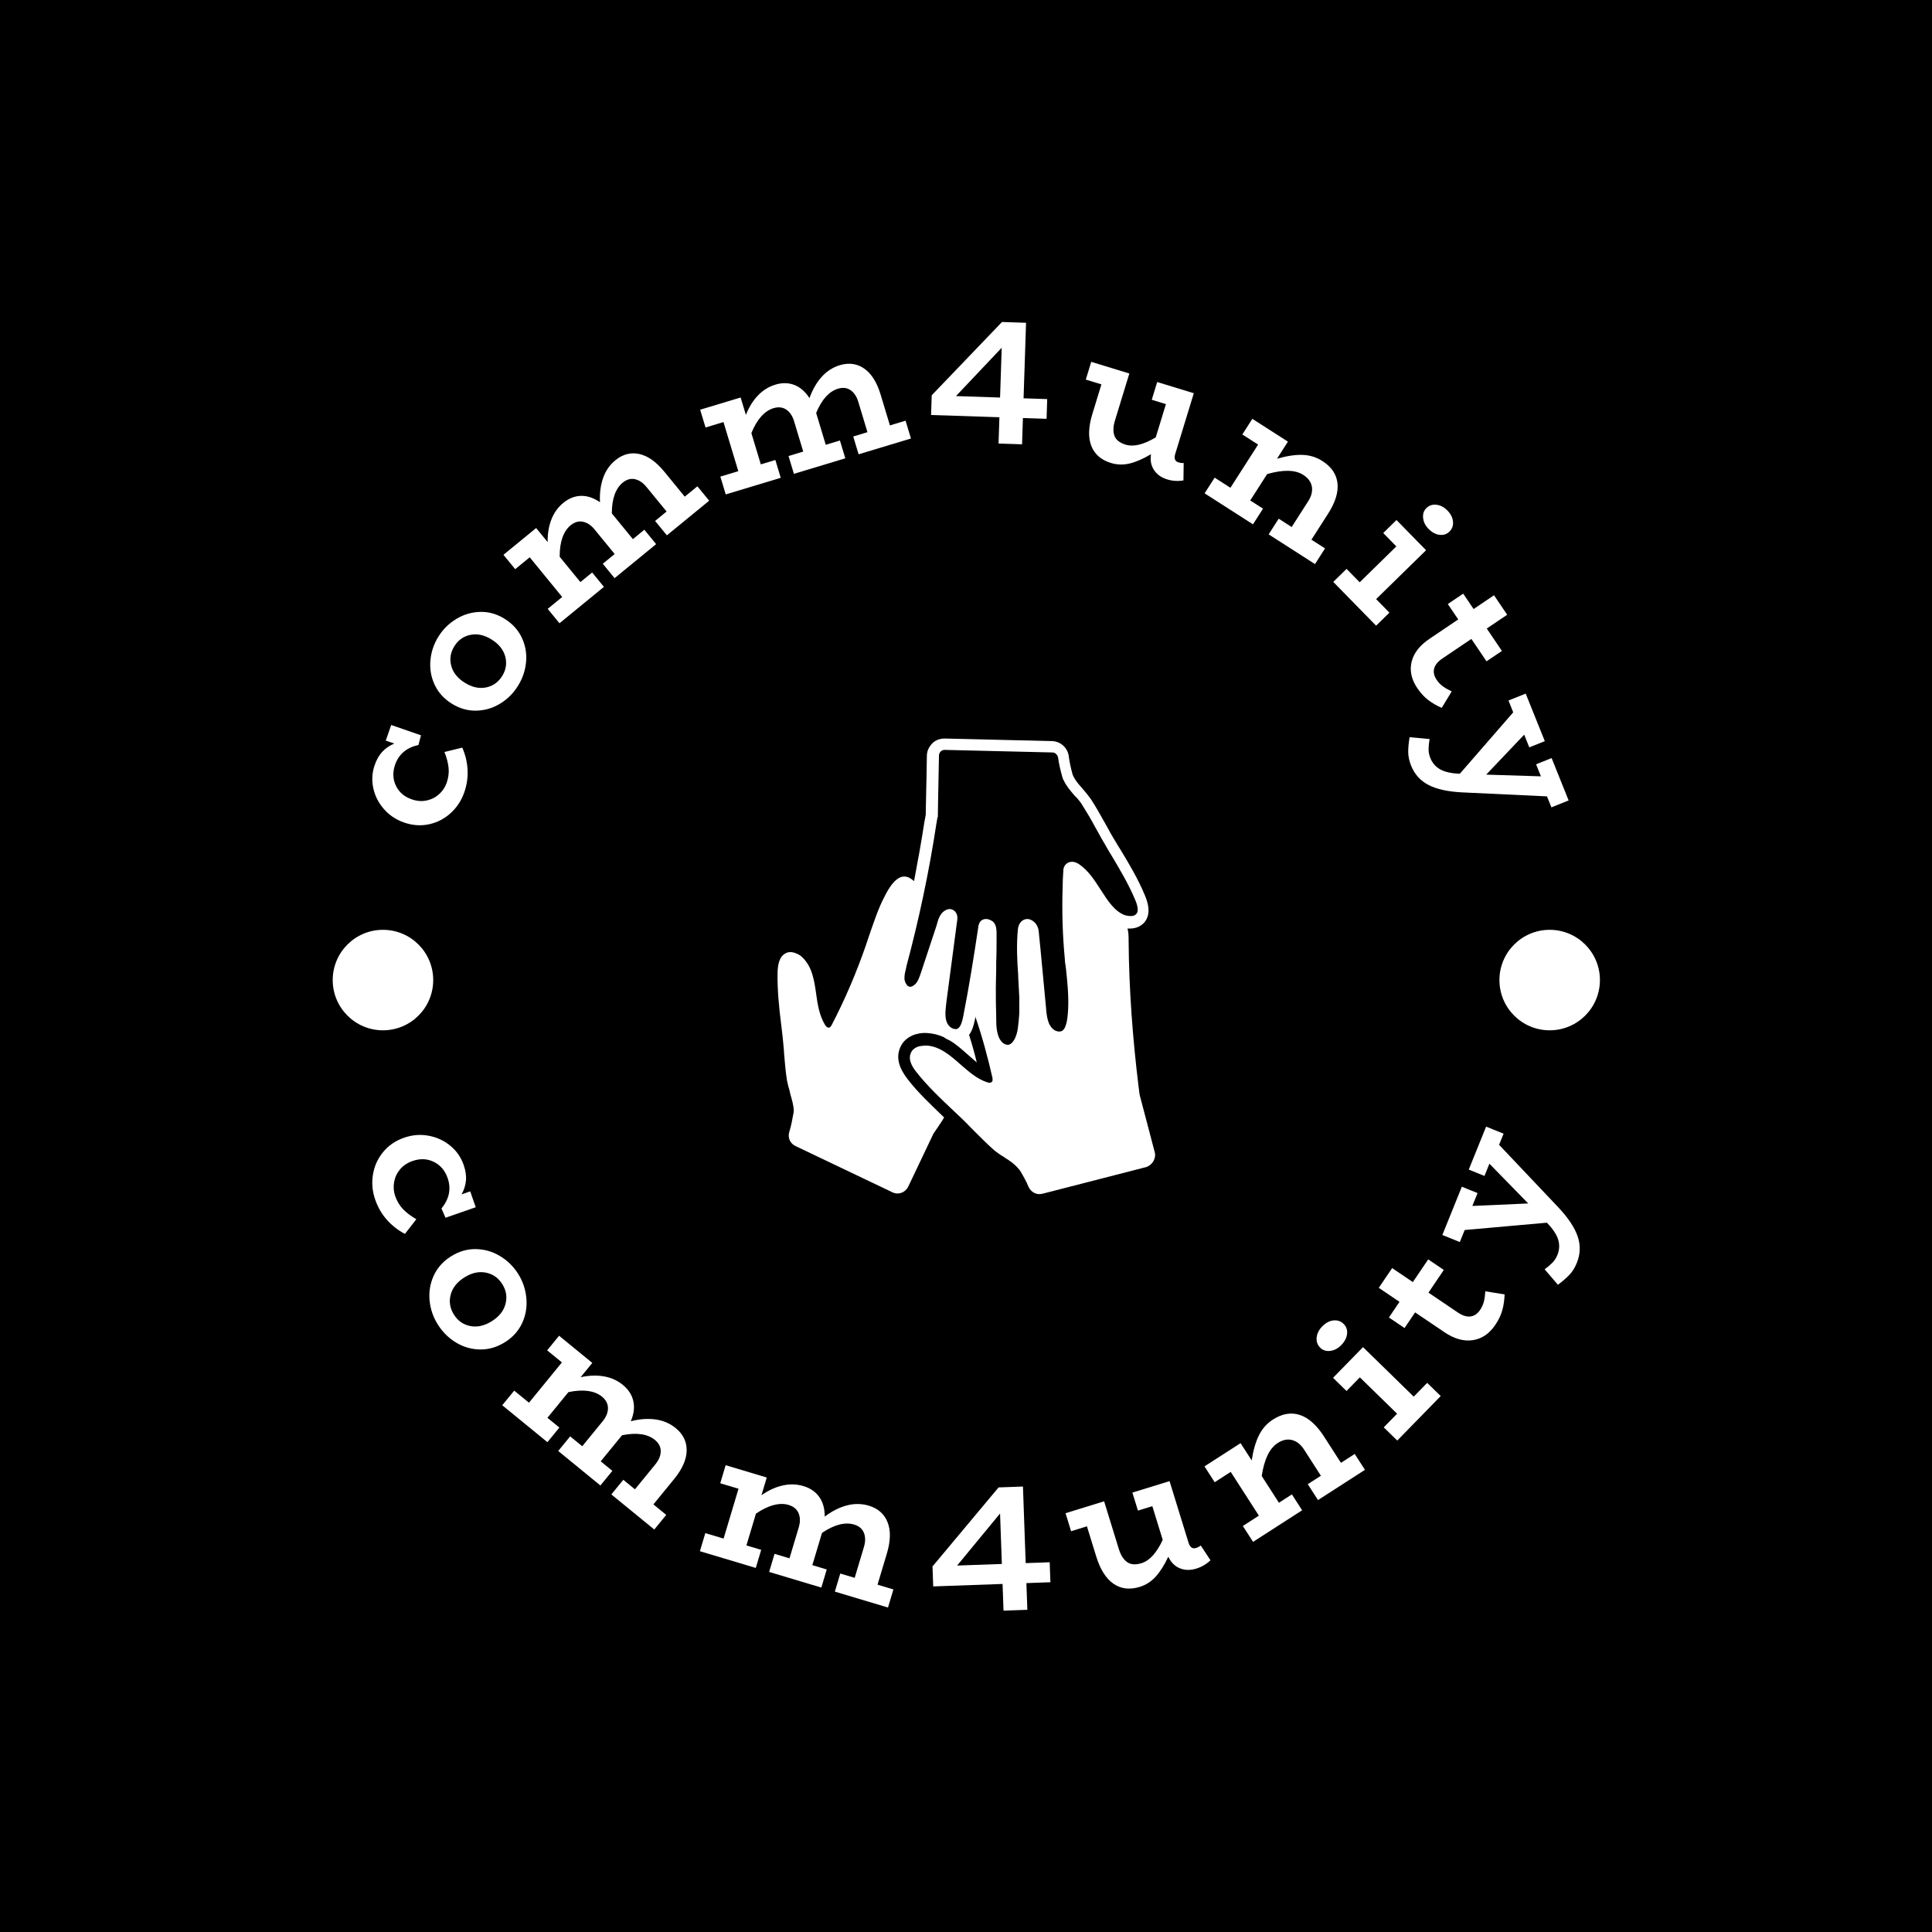 <svg xmlns="http://www.w3.org/2000/svg" version="1.1" xmlns:xlink="http://www.w3.org/1999/xlink" xmlns:svgjs="http://svgjs.dev/svgjs" width="1500" height="1500" viewBox="0 0 1500 1500"><rect width="1500" height="1500" fill="#000000"></rect><g transform="matrix(0.667,0,0,0.667,250,250)"><svg viewBox="0 0 280 280" data-background-color="#ffffff" preserveAspectRatio="xMidYMid meet" height="1500" width="1500" xmlns="http://www.w3.org/2000/svg" xmlns:xlink="http://www.w3.org/1999/xlink"><g id="tight-bounds" transform="matrix(1,0,0,1,0,0)"><svg viewBox="0 0 280 280" height="280" width="280"><g><svg viewBox="0 0 280 280" height="280" width="280"><g><svg viewBox="0 0 280 280" height="280" width="280"><g id="textblocktransform"><svg viewBox="0 0 280 280" height="280" width="280" id="textblock"><g><svg viewBox="0 0 280 280" height="280" width="280"><g transform="matrix(1,0,0,1,98.978,90.503)"><svg viewBox="0 0 82.043 98.995" height="98.995" width="82.043"><g id="icon-0"><svg xmlns="http://www.w3.org/2000/svg" xmlns:xlink="http://www.w3.org/1999/xlink" version="1.1" x="0" y="0" viewBox="12.587 2 102.935 124.202" style="enable-background:new 0 0 128 128;" xml:space="preserve" height="98.995" width="82.043" class="icon-xg-0" data-fill-palette-color="accent" id="xg-0"><g fill="#0718c4" data-fill-palette-color="accent"><g fill="#0718c4" data-fill-palette-color="accent"><g fill="#0718c4" data-fill-palette-color="accent"><g fill="#0718c4" data-fill-palette-color="accent"><path d="M115.4 114.7c-2.3-8.8-4.1-15.6-4.1-15.6 0 0 0 0 0 0-0.1-0.8-0.2-1.6-0.3-2.3-1.6-13.1-2.6-26.4-2.7-39.6 0-1.1 0-2.3-0.3-3.4 0.2 0 0.5 0 0.7 0 1.7 0 3.1-0.7 4-1.8 1.3-1.7 1.4-4 0.1-7.1-1.9-4.6-4.4-8.8-6.9-12.9l-0.2-0.3c-1.1-1.8-2.2-3.6-3.2-5.5l-0.9-1.6c-1.1-2-2.3-4.1-3.6-6.1-0.6-0.8-1.2-1.6-1.8-2.3l-0.1-0.1c-0.1-0.1-0.1-0.2-0.2-0.2-0.1-0.1-0.2-0.3-0.3-0.4-1.1-1.2-1.9-2.2-2.4-3.3-0.1-0.2-0.2-0.4-0.2-0.5-0.5-1.8-0.8-3.3-1-4.7l0-0.1c-0.3-2.4-2.3-4.2-4.7-4.2L58.2 2c-1.3 0-2.5 0.4-3.4 1.3-0.9 0.9-1.5 2.1-1.5 3.4C53.2 14.2 53 20.2 53 22.1l0 0.6c-0.1 0.8-0.3 1.5-0.4 2.2-0.8 5.3-1.8 10.7-2.8 16-0.2-0.2-0.4-0.4-0.6-0.5-0.9-0.7-1.8-0.9-2.7-0.7-2 0.5-3.6 3.1-4.7 5.3-1.8 3.4-3 7.2-4.3 10.9-0.3 0.8-0.5 1.6-0.8 2.4-2.6 7.5-5.7 14.8-9.4 21.9-0.1 0.2-0.3 0.4-0.4 0.5-0.5 0.3-1 0-1.4-0.7-1.5-2.5-2-5.5-2.4-8.5-0.5-3.6-1.1-7.3-3.7-9.8-0.5-0.5-1.1-0.9-1.7-1.1-1.1-0.5-2.2-0.5-3 0-1.3 0.7-2 2.3-2.1 5-0.1 4.9 0.4 9.8 1 14.5 0.3 2.2 0.5 4.4 0.7 6.6l0.1 1.5c0.2 2.4 0.4 4.8 0.8 7.2 0.2 0.9 0.4 1.8 0.7 2.7l0 0.1c0.1 0.3 0.1 0.5 0.2 0.8 0.4 1.5 0.9 3 0.9 4.5 0 0.3 0 0.5-0.1 0.8-0.3 1.7-0.6 3.3-1.1 4.9v0c-0.5 1.6 0.2 3.2 1.7 3.9l26.4 12.6c1.6 0.8 3.5 0.1 4.3-1.5 3.9-8.2 6.9-14.5 6.9-14.5 0 0 0 0 0 0 0.5-0.7 0.9-1.3 1.3-1.9 0.5-0.8 1.1-1.6 1.6-2.5-3.4-3.3-7-6.6-10-10.5-2.4-3.1-3.1-5.9-2-8.5 0.7-1.8 2.3-3.1 4.3-3.7l0.1 0c1-0.3 2.1-0.4 3.1-0.3 1.6 0.1 3 0.5 4.4 1.1 0 0 0 0 0 0 0.5 0.4 1.1 0.7 1.6 0.9 0 0 0 0 0 0 1.9 1.1 3.5 2.6 5.1 4 0.8 0.7 1.6 1.4 2.3 2-0.6-2.5-1.3-5-2.1-7.5 0.9-1.2 1.3-2.7 1.6-4.2 0.1-0.3 0.1-0.5 0.1-0.8 1.9 5.5 3.4 11.1 4.7 16.8 0 0.2 0 0.5 0 0.7-0.2 0.5-0.7 0.7-1.5 0.4-2.8-0.9-5.1-3-7.3-4.9-2.7-2.4-5.6-4.9-9.2-5.1-0.7 0-1.4 0.1-2 0.2-1.1 0.3-2 1-2.3 1.9-0.6 1.4-0.1 3.1 1.6 5.2 3 3.8 6.6 7.2 10.1 10.5 1.6 1.5 3.2 3 4.7 4.6l1.1 1.1c1.7 1.7 3.4 3.4 5.2 5 0.7 0.6 1.5 1.1 2.2 1.6l0.1 0c0.2 0.2 0.5 0.3 0.7 0.5 1.3 0.8 2.6 1.7 3.6 2.9 0.2 0.2 0.3 0.4 0.5 0.6 0.9 1.5 1.7 2.9 2.3 4.4v0c0.7 1.5 2.2 2.3 3.8 1.9l28.4-7.3C114.8 118.2 115.9 116.4 115.4 114.7zM63.2 77.8c-0.3 1.5-0.7 2.8-1.5 3.3-0.4 0.2-0.9 0.1-1.2 0-0.7-0.2-1.4-0.9-1.7-1.6-0.6-1.4-0.5-2.9-0.2-5.5l0.7-5.3 1.1-8.3 1.2-9.1c0.1-1-0.2-1.9-0.9-2.4-0.4-0.3-1.2-0.7-2.3-0.1-1.5 0.8-2 2.5-2.3 3.6-0.1 0.3-0.1 0.5-0.2 0.7l-4.2 12.7c-0.4 1.2-0.8 2.3-1.4 3-0.4 0.4-1.2 1.1-1.9 0.8-0.1 0-0.4-0.2-0.5-0.3l0-0.1c-0.1-0.1-0.2-0.2-0.3-0.4-0.2-0.3-0.3-0.7-0.4-1.1 0-0.2 0-0.5 0-0.7 0-0.8 0.3-1.7 0.5-2.7l0-0.1c3.4-12.7 6.2-25.8 8.2-39 0.1-0.6 0.2-1.1 0.3-1.7l0.1-0.1v-0.7c0 0 0.1-7 0.3-16.1 0-0.4 0.2-0.8 0.5-1.1 0.3-0.3 0.7-0.4 1.1-0.4l29.3 0.7c0.8 0 1.4 0.6 1.6 1.5l0 0.1c0.2 1.5 0.6 3.2 1.1 5 0.1 0.3 0.2 0.7 0.4 1 0.8 1.7 2 3 2.9 4.1 0.1 0.1 0.2 0.2 0.3 0.3 0.1 0.1 0.2 0.2 0.3 0.3l0.1 0.1c0.6 0.7 1.1 1.3 1.5 2 1.2 1.9 2.4 3.9 3.4 5.8l0.9 1.6c1 1.9 2.2 3.8 3.2 5.6l0.2 0.3c2.4 4 4.9 8.2 6.7 12.5 0.8 1.9 0.9 3.2 0.3 3.8-0.4 0.5-1 0.6-1.5 0.6-0.5 0-1.1-0.1-1.5-0.2-2.9-1-4.8-4-6.6-6.8-1.7-2.6-3.4-5.4-6.1-7.2-1.7-1.1-3.1-0.5-3.7 0.3-0.3 0.4-0.5 0.9-0.5 1.5-0.1 1.6-0.2 3.3-0.2 4.9-0.2 6.4 0 12.8 0.6 19.1 0 0.6 0.1 1.3 0.2 1.9l0.1 0.7c0.4 3.7 0.8 7.6 0.6 11.4-0.1 1.1-0.2 4.6-1.5 5.6-0.3 0.2-0.7 0.4-1.5 0.2-1.3-0.3-2-1.7-2.2-2.1-0.5-1.2-0.7-2.6-0.8-4.1l-1.5-15.9-0.5-5c-0.1-1.4-0.8-2.5-1.8-3.1-0.4-0.2-0.8-0.4-1.3-0.4 0 0 0 0 0 0-1.1 0-2.4 0.8-2.6 2.9-0.4 4.2-0.2 8.4 0.1 12.5l0 0.4c0.1 1.9 0.2 3.8 0.3 5.7 0 1.4 0 2.7 0 4.1-0.1 1.4-0.2 2.8-0.4 4.2-0.3 2.2-1.3 4.4-2.7 4.5-1 0-1.8-0.8-2.2-1.5-0.9-1.6-1-3.7-1-5.6l0-0.7c-0.1-2.5-0.1-4.9-0.1-8 0-1.6 0.1-3.3 0.1-4.9l0-1.8c0.1-2.4 0.1-4.9 0.1-7.4 0-0.1 0-0.2 0-0.4 0-0.8 0-2.2-0.8-3.1-0.2-0.2-0.4-0.4-0.7-0.5-0.5-0.3-1-0.4-1.4-0.4-0.4 0-0.7 0.1-0.9 0.2-0.4 0.2-0.8 0.5-1 1.2-0.1 0.2-0.2 0.5-0.2 0.9C66.1 61.5 64.8 69.7 63.2 77.8z" fill="#ffffff" data-fill-palette-color="accent"></path></g></g></g></g></svg></g></svg></g><g id="text-0"><path d="M26.605 93.429l3.874-0.947c0.675 1.533 1.058 3.121 1.149 4.764 0.097 1.645-0.14 3.291-0.712 4.939v0c-0.615 1.774-1.598 3.279-2.949 4.513-1.349 1.229-2.911 2.039-4.687 2.432-1.782 0.39-3.598 0.264-5.448-0.377v0c-1.749-0.606-3.21-1.581-4.384-2.926-1.174-1.344-1.942-2.863-2.306-4.558-0.364-1.695-0.264-3.353 0.299-4.975v0c0.426-1.229 0.991-2.212 1.692-2.948 0.702-0.736 1.558-1.32 2.567-1.75v0l-1.844-0.64 1.176-3.393 6.473 2.244-0.547 2.1c-2.59 0.571-4.282 2.001-5.075 4.288v0c-0.562 1.622-0.506 3.139 0.168 4.551 0.679 1.421 1.826 2.411 3.441 2.972v0c1.109 0.384 2.176 0.47 3.201 0.258 1.023-0.206 1.917-0.645 2.682-1.317 0.763-0.665 1.327-1.485 1.693-2.458v0c0.4-1.153 0.546-2.26 0.438-3.319-0.108-1.06-0.408-2.211-0.901-3.453z" fill="#ffffff" data-fill-palette-color="primary"></path><path d="M42.534 79.135c-1.016 1.611-2.323 2.892-3.921 3.842-1.602 0.956-3.326 1.446-5.174 1.471-1.847 0.025-3.613-0.494-5.297-1.556v0c-1.679-1.059-2.906-2.427-3.68-4.104-0.774-1.677-1.075-3.445-0.902-5.303 0.169-1.852 0.761-3.583 1.777-5.194v0c0.987-1.566 2.285-2.832 3.895-3.8 1.605-0.962 3.337-1.464 5.194-1.505 1.854-0.036 3.621 0.475 5.3 1.534v0c1.685 1.062 2.918 2.427 3.699 4.093 0.781 1.666 1.085 3.428 0.913 5.285-0.172 1.858-0.774 3.603-1.804 5.237zM39.135 76.944c0.844-1.339 1.074-2.748 0.691-4.226-0.389-1.482-1.367-2.717-2.933-3.705v0c-1.566-0.987-3.098-1.335-4.598-1.044-1.5 0.291-2.672 1.106-3.516 2.445v0c-0.855 1.356-1.091 2.773-0.707 4.252 0.384 1.479 1.358 2.712 2.924 3.699v0c1.566 0.987 3.101 1.337 4.607 1.049 1.5-0.291 2.677-1.115 3.532-2.47z" fill="#ffffff" data-fill-palette-color="primary"></path><path d="M78.818 37.95l2.748-2.25 2.562 3.13-9.193 7.525-2.562-3.129 2.499-2.046-4.372-5.34c-0.756-0.924-1.594-1.486-2.512-1.687-0.915-0.196-1.795 0.052-2.641 0.745v0c-1.578 1.291-2.369 3.521-2.375 6.69v0l0.153 0.186 4.422 5.403 2.491-2.04 2.561 3.13-9.029 7.391-2.562-3.129 2.585-2.115-4.372-5.34c-0.756-0.924-1.599-1.482-2.528-1.675-0.925-0.188-1.821 0.073-2.687 0.783v0c-0.778 0.637-1.371 1.534-1.776 2.689-0.402 1.161-0.597 2.543-0.585 4.145v0l4.498 5.496 2.553-2.09 2.562 3.129-9.66 7.908-2.562-3.13 3.153-2.58-7.06-8.625-3.153 2.581-2.555-3.122 7.107-5.817 2.504 3.059c-0.031-1.838 0.24-3.481 0.813-4.93 0.569-1.454 1.432-2.655 2.59-3.602v0c1.199-0.981 2.483-1.487 3.854-1.517 1.366-0.026 2.735 0.435 4.109 1.382v0c-0.095-1.959 0.133-3.718 0.683-5.279 0.551-1.561 1.439-2.842 2.664-3.845v0c1.598-1.308 3.33-1.76 5.196-1.355 1.861 0.41 3.679 1.699 5.455 3.869v0z" fill="#ffffff" data-fill-palette-color="primary"></path><path d="M123.401 22.467l3.399-1.026 1.169 3.871-11.374 3.433-1.169-3.871 3.092-0.933-1.994-6.607c-0.345-1.143-0.903-1.983-1.675-2.521-0.77-0.531-1.678-0.639-2.725-0.323v0c-1.952 0.589-3.537 2.346-4.755 5.271v0l0.069 0.231 2.018 6.684 3.081-0.93 1.169 3.871-11.171 3.372-1.169-3.871 3.197-0.965-1.994-6.607c-0.345-1.143-0.91-1.981-1.694-2.515-0.783-0.527-1.71-0.629-2.782-0.305v0c-0.963 0.291-1.853 0.892-2.671 1.804-0.816 0.919-1.525 2.12-2.127 3.605v0l2.052 6.799 3.159-0.953 1.168 3.871-11.951 3.608-1.169-3.872 3.901-1.177-3.221-10.67-3.9 1.177-1.166-3.862 8.793-2.654 1.142 3.785c0.675-1.71 1.554-3.124 2.639-4.243 1.082-1.125 2.339-1.904 3.771-2.336v0c1.483-0.448 2.864-0.423 4.141 0.074 1.271 0.499 2.36 1.449 3.267 2.849v0c0.662-1.846 1.546-3.384 2.652-4.615 1.107-1.231 2.418-2.075 3.933-2.532v0c1.977-0.597 3.75-0.351 5.319 0.738 1.562 1.091 2.748 2.978 3.558 5.661v0z" fill="#ffffff" data-fill-palette-color="primary"></path><path d="M157.577 16.75l-0.141 4.283-5.138-0.169-0.188 5.711-5.108-0.169 0.189-5.711-14.85-0.489 0.141-4.283 15.27-15.923 5.228 0.172-0.541 16.409zM137.75 16.096l9.582 0.316 0.357-10.818z" fill="#ffffff" data-fill-palette-color="primary"></path><path d="M187.229 30.638l-0.053 3.781c-1.2 0.208-2.374 0.136-3.521-0.215v0c-1.276-0.391-2.233-1.069-2.87-2.035-0.643-0.968-0.864-2.116-0.661-3.443v0c-1.706 1.014-3.247 1.685-4.625 2.015-1.385 0.333-2.742 0.297-4.069-0.109v0c-2.135-0.653-3.558-1.885-4.267-3.694-0.713-1.817-0.64-4.13 0.219-6.939v0l1.972-6.445-3.395-1.039 1.18-3.857 8.282 2.534-3.129 10.225c-0.398 1.302-0.436 2.398-0.112 3.29 0.321 0.898 1.133 1.546 2.435 1.945v0c1.719 0.526 3.9-0.002 6.544-1.585v0l2.211-7.224-3.078-0.942 1.18-3.858 7.955 2.435-4.035 13.188c-0.302 0.988-0.075 1.597 0.681 1.828v0c0.417 0.128 0.802 0.175 1.156 0.144z" fill="#ffffff" data-fill-palette-color="primary"></path><path d="M214.987 47.299l2.956 1.894-2.182 3.405-10.071-6.454 2.182-3.405 2.821 1.808 3.588-5.599c0.706-1.101 0.971-2.162 0.796-3.181-0.173-1.011-0.798-1.862-1.877-2.553v0c-1.739-1.115-4.351-1.172-7.836-0.171v0l-3.674 5.734 2.778 1.78-2.182 3.405-10.511-6.736 2.182-3.405 3.43 2.198 6.014-9.384-3.43-2.198 2.177-3.396 7.732 4.955-2.377 3.71c2.134-0.608 3.984-0.884 5.549-0.829 1.569 0.05 3.006 0.493 4.31 1.329v0c1.971 1.263 3.065 2.868 3.282 4.816 0.223 1.951-0.46 4.166-2.048 6.644v0z" fill="#ffffff" data-fill-palette-color="primary"></path><path d="M240.429 44.947c-0.704-0.719-1.096-1.513-1.176-2.382-0.09-0.869 0.145-1.578 0.706-2.126v0c0.604-0.591 1.339-0.832 2.206-0.723 0.867 0.1 1.652 0.509 2.355 1.228v0c0.746 0.762 1.154 1.573 1.226 2.432 0.081 0.859-0.181 1.584-0.785 2.175v0c-0.58 0.568-1.294 0.797-2.142 0.688-0.848-0.099-1.645-0.53-2.39-1.292zM229.045 60.21l2.884 2.948-2.89 2.828-9.308-9.512 2.89-2.829 2.85 2.912 7.966-7.795-2.849-2.912 2.883-2.821 6.424 6.565z" fill="#ffffff" data-fill-palette-color="primary"></path><path d="M245.461 80.269l-2.164 3.573c-1.065-0.463-2.033-1.022-2.906-1.68-0.872-0.657-1.675-1.528-2.406-2.611v0c-1.28-1.895-1.691-3.794-1.236-5.696 0.456-1.902 1.745-3.569 3.869-5.003v0l6.261-4.227-2.257-3.343 3.343-2.257 2.257 3.343 4.436-2.994 2.859 4.235-4.435 2.995 3.287 4.869-3.343 2.257-3.288-4.869-6.294 4.249c-0.995 0.672-1.593 1.403-1.796 2.195-0.202 0.792-0.021 1.604 0.542 2.438v0c0.383 0.567 0.83 1.038 1.342 1.413 0.517 0.371 1.16 0.742 1.929 1.113z" fill="#ffffff" data-fill-palette-color="primary"></path><path d="M270.872 103.957l-3.743 1.504-0.96-2.39-18.432-0.866c-3.051-0.147-5.471-0.675-7.259-1.582-1.791-0.914-3.067-2.317-3.827-4.208v0c-0.415-1.033-0.626-2.018-0.634-2.954-0.008-0.936 0.093-2.018 0.301-3.244v0l4.346 0.401c-0.135 0.762-0.209 1.475-0.225 2.139-0.009 0.661 0.119 1.322 0.384 1.981v0c0.435 1.083 1.144 1.904 2.128 2.463 0.99 0.556 2.378 0.873 4.165 0.95v0l0.127-0.008 11.589-13.33-1.031-2.567 3.743-1.504 4.152 10.333-3.37 1.354-1.11-2.763-8.252 8.683 11.89 0.372-1.05-2.614 3.37-1.354z" fill="#ffffff" data-fill-palette-color="primary"></path><path d="M20.496 194.954l-2.481 3.185c-1.504-0.79-2.811-1.813-3.922-3.066-1.109-1.247-1.954-2.707-2.535-4.379v0c-0.626-1.799-0.789-3.613-0.489-5.444 0.3-1.83 1.036-3.46 2.208-4.89 1.165-1.428 2.688-2.469 4.569-3.123v0c1.773-0.617 3.549-0.759 5.326-0.427 1.784 0.331 3.353 1.056 4.709 2.175 1.355 1.119 2.319 2.502 2.892 4.149v0c0.434 1.248 0.603 2.386 0.506 3.413-0.097 1.028-0.412 2.029-0.947 3.003v0l1.872-0.651 1.2 3.449-6.565 2.284-0.883-2.015c1.703-2.084 2.151-4.288 1.342-6.612v0c-0.571-1.64-1.571-2.812-3.001-3.515-1.43-0.702-2.966-0.768-4.607-0.197v0c-1.121 0.39-2.024 0.988-2.709 1.795-0.683 0.813-1.117 1.727-1.303 2.743-0.188 1.01-0.122 2.016 0.198 3.02v0c0.408 1.172 0.988 2.145 1.741 2.92 0.752 0.775 1.712 1.502 2.879 2.183z" fill="#ffffff" data-fill-palette-color="primary"></path><path d="M25.176 217.843c-1.03-1.634-1.632-3.391-1.803-5.273-0.172-1.882 0.132-3.675 0.911-5.38 0.789-1.703 2.037-3.093 3.745-4.171v0c1.702-1.073 3.491-1.599 5.367-1.578 1.88 0.027 3.63 0.525 5.249 1.495 1.624 0.966 2.951 2.265 3.982 3.899v0c1.002 1.588 1.592 3.329 1.771 5.221 0.188 1.895-0.108 3.7-0.89 5.415-0.782 1.714-2.024 3.108-3.725 4.181v0c-1.707 1.077-3.496 1.611-5.366 1.601-1.864-0.014-3.608-0.503-5.232-1.469-1.628-0.971-2.964-2.285-4.009-3.941zM28.669 215.687c0.855 1.356 2.046 2.182 3.574 2.479 1.524 0.291 3.08-0.064 4.668-1.066v0c1.588-1.002 2.576-2.251 2.964-3.748 0.39-1.507 0.157-2.938-0.698-4.294v0c-0.869-1.378-2.066-2.213-3.59-2.504-1.522-0.301-3.077 0.05-4.665 1.051v0c-1.588 1.002-2.577 2.256-2.967 3.763-0.393 1.501-0.155 2.941 0.714 4.319z" fill="#ffffff" data-fill-palette-color="primary"></path><path d="M72.008 256.917l2.788 2.28-2.597 3.177-9.331-7.627 2.598-3.178 2.531 2.069 4.425-5.413c0.773-0.945 1.166-1.892 1.18-2.842 0.009-0.954-0.412-1.779-1.263-2.475v0c-1.604-1.312-3.986-1.651-7.145-1.02v0l-0.152 0.187-4.483 5.483 2.532 2.069-2.598 3.178-9.167-7.494 2.598-3.178 2.624 2.146 4.425-5.413c0.773-0.945 1.161-1.897 1.165-2.855-0.001-0.963-0.441-1.803-1.318-2.52v0c-0.789-0.645-1.8-1.051-3.032-1.218-1.237-0.171-2.652-0.089-4.243 0.247v0l-4.559 5.577 2.593 2.12-2.597 3.178-9.814-8.023 2.598-3.177 3.209 2.623 7.156-8.754-3.209-2.623 2.592-3.17 7.22 5.902-2.541 3.107c1.824-0.398 3.514-0.458 5.072-0.18 1.557 0.268 2.924 0.884 4.103 1.847v0c1.22 0.997 1.979 2.172 2.277 3.524 0.303 1.356 0.121 2.814-0.547 4.373v0c1.933-0.49 3.732-0.618 5.394-0.384 1.663 0.233 3.115 0.857 4.356 1.872v0c1.625 1.329 2.421 2.962 2.387 4.9-0.03 1.933-0.945 4.001-2.744 6.202v0z" fill="#ffffff" data-fill-palette-color="primary"></path><path d="M120.707 274.358l3.45 1.033-1.177 3.932-11.545-3.457 1.177-3.932 3.132 0.938 2.006-6.698c0.35-1.169 0.349-2.195-0.002-3.077-0.358-0.884-1.064-1.484-2.118-1.8v0c-1.985-0.595-4.314 0.007-6.988 1.803v0l-0.069 0.231-2.032 6.785 3.132 0.938-1.177 3.931-11.343-3.397 1.178-3.931 3.247 0.972 2.006-6.697c0.35-1.169 0.343-2.197-0.022-3.084-0.371-0.888-1.099-1.495-2.185-1.82v0c-0.977-0.292-2.066-0.279-3.267 0.041-1.208 0.317-2.482 0.937-3.823 1.858v0l-2.066 6.9 3.209 0.961-1.178 3.932-12.142-3.637 1.178-3.931 3.97 1.189 3.244-10.832-3.97-1.189 1.174-3.922 8.933 2.675-1.151 3.845c1.531-1.068 3.069-1.773 4.613-2.115 1.54-0.351 3.039-0.308 4.498 0.129v0c1.51 0.452 2.662 1.245 3.456 2.379 0.801 1.136 1.192 2.552 1.175 4.248v0c1.597-1.195 3.208-2.004 4.833-2.428 1.625-0.423 3.205-0.405 4.741 0.055v0c2.011 0.602 3.373 1.805 4.086 3.607 0.715 1.796 0.665 4.056-0.151 6.781v0z" fill="#ffffff" data-fill-palette-color="primary"></path><path d="M158.116 269.486l0.155 4.343-5.218 0.186 0.207 5.801-5.177 0.184-0.207-5.801-15.07 0.537-0.155-4.343 14.357-17.17 5.298-0.189 0.593 16.638zM138 270.203l9.721-0.347-0.39-10.968z" fill="#ffffff" data-fill-palette-color="primary"></path><path d="M190.934 265.843l2.117 3.211c-0.889 0.85-1.913 1.453-3.074 1.81v0c-1.295 0.399-2.487 0.378-3.578-0.065-1.091-0.443-1.929-1.282-2.514-2.519v0c-0.856 1.822-1.769 3.265-2.739 4.329-0.968 1.071-2.125 1.813-3.471 2.228v0c-2.166 0.668-4.064 0.443-5.693-0.676-1.629-1.119-2.883-3.101-3.76-5.946v0l-2.016-6.537-3.441 1.061-1.207-3.912 8.383-2.585 3.195 10.363c0.407 1.32 1.004 2.266 1.791 2.837 0.778 0.567 1.828 0.647 3.148 0.24v0c1.743-0.538 3.276-2.224 4.598-5.06v0l-2.259-7.325-3.124 0.963-1.207-3.912 8.075-2.49 4.124 13.371c0.31 1.006 0.847 1.392 1.609 1.157v0c0.423-0.13 0.771-0.311 1.043-0.543z" fill="#ffffff" data-fill-palette-color="primary"></path><path d="M221.399 247.883l2.994-1.927 2.221 3.451-10.201 6.566-2.221-3.451 2.85-1.835-3.653-5.676c-0.715-1.111-1.579-1.803-2.592-2.076-1.01-0.267-2.058-0.051-3.147 0.65v0c-1.765 1.136-2.921 3.523-3.467 7.16v0l3.74 5.811 2.817-1.813 2.222 3.451-10.659 6.86-2.221-3.451 3.485-2.243-6.119-9.508-3.485 2.243-2.216-3.443 7.841-5.047 2.417 3.756c0.341-2.221 0.867-4.043 1.579-5.466 0.708-1.428 1.721-2.567 3.04-3.417v0c1.996-1.285 3.944-1.617 5.843-0.996 1.889 0.618 3.642 2.182 5.257 4.691v0z" fill="#ffffff" data-fill-palette-color="primary"></path><path d="M221.466 222.3c-0.712 0.729-1.506 1.149-2.382 1.259-0.876 0.11-1.602-0.116-2.178-0.679v0c-0.609-0.595-0.872-1.334-0.787-2.217 0.089-0.878 0.49-1.682 1.202-2.411v0c0.754-0.772 1.565-1.209 2.431-1.31 0.871-0.096 1.612 0.154 2.222 0.749v0c0.595 0.581 0.848 1.301 0.758 2.161-0.089 0.859-0.511 1.675-1.266 2.448zM237.214 233.502l2.924-2.994 2.936 2.867-9.439 9.666-2.936-2.867 2.895-2.966-8.089-7.899-2.896 2.965-2.929-2.861 6.515-6.671z" fill="#ffffff" data-fill-palette-color="primary"></path><path d="M252.769 210.609l4.189 0.682c-0.034 1.175-0.195 2.301-0.485 3.376-0.286 1.07-0.801 2.154-1.545 3.254v0c-1.3 1.922-2.931 3.025-4.895 3.309-1.962 0.292-4.019-0.288-6.169-1.742v0l-6.35-4.293-2.299 3.4-3.392-2.293 2.299-3.4-4.501-3.042 2.902-4.292 4.5 3.042 3.335-4.934 3.392 2.293-3.335 4.934 6.384 4.316c1.006 0.68 1.921 0.967 2.745 0.86 0.825-0.106 1.524-0.584 2.099-1.435v0c0.387-0.572 0.658-1.17 0.813-1.794 0.158-0.63 0.263-1.377 0.313-2.241z" fill="#ffffff" data-fill-palette-color="primary"></path><path d="M252.942 174.831l3.796 1.534-0.976 2.416 12.876 13.597c2.124 2.261 3.519 4.351 4.183 6.269 0.668 1.926 0.615 3.85-0.161 5.771v0c-0.424 1.051-0.963 1.918-1.615 2.603-0.649 0.693-1.483 1.415-2.503 2.167v0l-2.886-3.357c0.634-0.46 1.189-0.93 1.665-1.41 0.474-0.474 0.845-1.044 1.114-1.709v0c0.445-1.101 0.502-2.202 0.173-3.304-0.329-1.102-1.122-2.308-2.378-3.619v0l-0.097-0.083-17.849 1.59-1.055 2.611-3.796-1.533 4.234-10.484 3.414 1.379-1.13 2.798 12.142-0.542-8.435-8.636-1.074 2.658-3.413-1.379z" fill="#ffffff" data-fill-palette-color="primary"></path><path d="M2.329 142.986c0-6.029 4.888-10.917 10.918-10.917 6.029 0 10.917 4.888 10.917 10.917 0 6.029-4.888 10.917-10.917 10.918-6.029 0-10.917-4.888-10.918-10.918z" fill="#ffffff" data-fill-palette-color="primary"></path><path d="M255.836 142.986c0-6.029 4.888-10.917 10.917-10.917 6.029 0 10.917 4.888 10.918 10.917 0 6.029-4.888 10.917-10.918 10.918-6.029 0-10.917-4.888-10.917-10.918z" fill="#ffffff" data-fill-palette-color="primary"></path></g><g id="text-1"></g></svg></g></svg></g></svg></g></svg></g><defs></defs></svg><rect width="280" height="280" fill="none" stroke="none" visibility="hidden"></rect></g></svg></g></svg>
